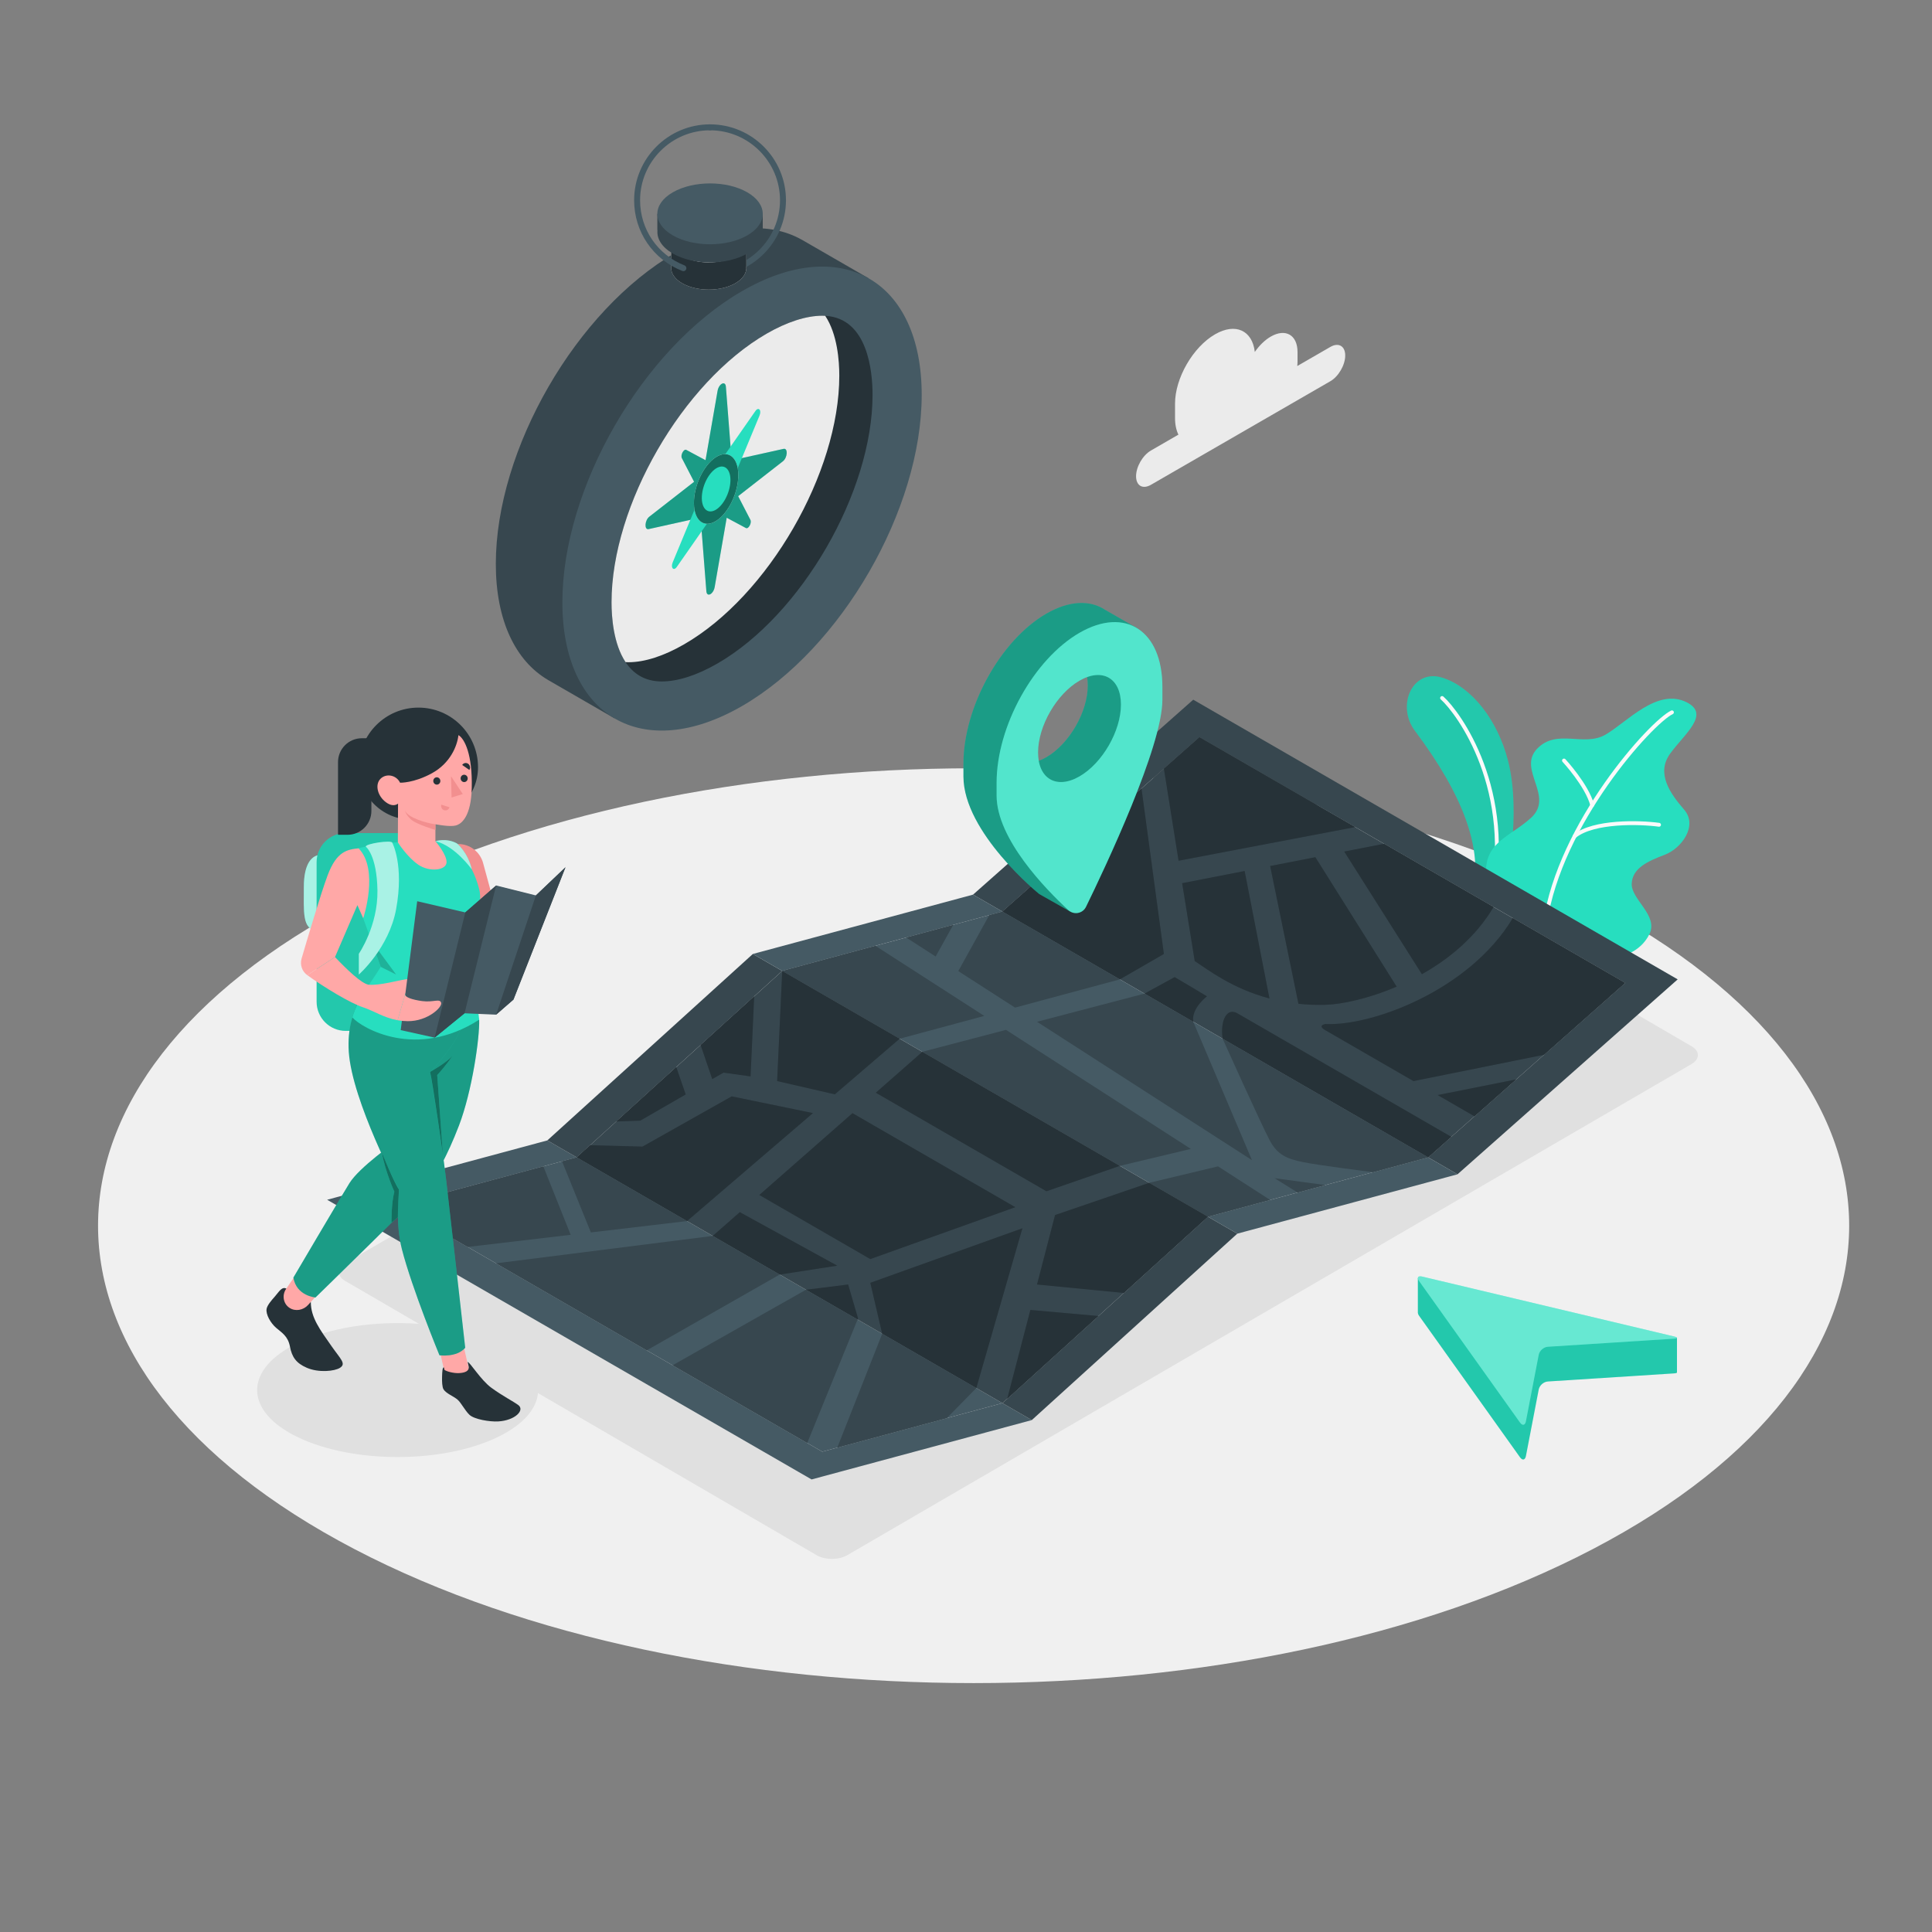 <?xml version="1.0" encoding="utf-8"?>
<!-- Generator: Adobe Illustrator 27.5.0, SVG Export Plug-In . SVG Version: 6.00 Build 0)  -->
<svg version="1.1" xmlns="http://www.w3.org/2000/svg" xmlns:xlink="http://www.w3.org/1999/xlink" x="0px" y="0px"
	 viewBox="0 0 500 500" style="enable-background:new 0 0 500 500;" xml:space="preserve">
<rect x="0" y="0" width="500" height="500" fill="#808080" stroke="none"/>
<g id="Floor">
	<g id="XMLID_19212_">
		<path id="XMLID_19213_" style="fill:#F0F0F0;" d="M91.744,400.912c88.491,46.227,231.963,46.228,320.454,0.001
			c88.49-46.229,88.49-121.181,0-167.408c-88.491-46.229-231.964-46.229-320.455-0.001C3.252,279.731,3.252,354.684,91.744,400.912z
			"/>
	</g>
</g>
<g id="Shadow">
	<path id="XMLID_18686_" style="fill:#E0E0E0;" d="M211.348,402.488L89.344,331.514c-2.185-1.271-2.185-3.332,0-4.603
		l218.512-127.117c2.186-1.271,5.729-1.271,7.913,0l122.002,70.974c2.186,1.271,2.186,3.333,0,4.604L219.261,402.488
		C217.076,403.759,213.533,403.759,211.348,402.488z"/>
	<path id="XMLID_19053_" style="fill:#E0E0E0;" d="M77.196,372.004c14.201,6.77,37.223,6.77,51.423,0
		c14.201-6.767,14.201-17.74,0-24.509c-14.2-6.768-37.223-6.768-51.423,0C62.996,354.264,62.996,365.237,77.196,372.004z"/>
</g>
<g id="Plants">
	<g id="XMLID_18676_">
		<g id="XMLID_831_">
			<g>
				<path id="XMLID_830_" style="fill:#27DEBF;" d="M388.268,235.417c1.881-6.253,5.49-25.121,1.982-38.649
					c-2.698-10.408-9.363-19.026-17.041-21.4c-7.678-2.373-11.903,7.259-7.033,13.759c12.435,16.595,17.712,30.49,14.923,42.213
					L388.268,235.417z"/>
				<path id="XMLID_4_" style="opacity:0.1;" d="M388.268,235.417c1.881-6.253,5.49-25.121,1.982-38.649
					c-2.698-10.408-9.363-19.026-17.041-21.4c-7.678-2.373-11.903,7.259-7.033,13.759c12.435,16.595,17.712,30.49,14.923,42.213
					L388.268,235.417z"/>
			</g>
			<path id="XMLID_832_" style="fill:none;stroke:#FAFAFA;stroke-linecap:round;stroke-miterlimit:10;" d="M373.212,180.644
				c4.135,3.639,19.122,23.83,12.543,53.344"/>
		</g>
		<g id="XMLID_826_">
			<path id="XMLID_18987_" style="fill:#27DEBF;" d="M415.47,248.342c3.963-0.475,8.982-1.729,11.391-6.576
				c2.409-4.848-4.71-8.958-4.575-13.037c0.136-4.079,4.223-5.876,8.566-7.526c4.342-1.65,8.612-7.499,5.012-11.656
				c-3.6-4.157-7.366-9.396-3.6-14.55c3.767-5.154,10.379-10.142,4.277-13.231c-7.654-3.874-15.47,5.143-21.07,8.376
				c-5.6,3.233-12.571-1.706-17.689,3.653c-5.119,5.359,4.553,12.245-1.519,17.83c-6.073,5.585-14.399,6.737-10.799,18.957
				L415.47,248.342z"/>
			<path id="XMLID_827_" style="fill:none;stroke:#FAFAFA;stroke-linecap:round;stroke-miterlimit:10;" d="M432.697,184.354
				c-5.366,2.565-29.017,28.637-32.834,54.543"/>
			<path id="XMLID_828_" style="fill:none;stroke:#FAFAFA;stroke-linecap:round;stroke-miterlimit:10;" d="M404.759,196.825
				c0,0,5.93,6.385,7.312,11.535"/>
			<path id="XMLID_829_" style="fill:none;stroke:#FAFAFA;stroke-linecap:round;stroke-miterlimit:10;" d="M429.355,213.453
				c-4.969-0.688-16.939-1.017-21.851,2.958"/>
		</g>
	</g>
</g>
<g id="Map">
	<g id="XMLID_18932_">
		<g id="XMLID_18954_">
			<polygon id="XMLID_17204_" style="fill:#455A64;" points="259.426,363.134 212.803,375.694 102.626,312.086 149.25,299.525 			
				"/>
			<polygon id="XMLID_17205_" style="fill:#455A64;" points="267.021,367.52 210.035,382.877 84.66,310.496 141.647,295.139 
				149.25,299.525 102.626,312.086 212.803,375.694 259.426,363.134 			"/>
		</g>
		<g id="XMLID_18936_">
			<polygon id="XMLID_17233_" style="fill:#37474F;" points="312.616,314.882 259.426,363.134 149.25,299.525 202.44,251.273 			"/>
			<polygon id="XMLID_17252_" style="fill:#37474F;" points="320.211,319.269 267.021,367.52 259.426,363.134 312.616,314.882 			
				"/>
			<polygon id="XMLID_17258_" style="fill:#37474F;" points="202.44,251.273 149.25,299.525 141.647,295.139 194.836,246.887 			"/>
		</g>
		<g id="XMLID_18934_">
			<polygon id="XMLID_18183_" style="fill:#37474F;" points="420.585,254.388 369.602,299.525 259.426,235.916 310.408,190.78 			
				"/>
			<polygon id="XMLID_18189_" style="fill:#37474F;" points="434.184,253.462 377.197,303.911 369.602,299.525 420.585,254.388 
				310.408,190.78 259.426,235.916 251.823,231.53 308.809,181.081 			"/>
		</g>
		<g id="XMLID_18935_">
			<polygon id="XMLID_18182_" style="fill:#455A64;" points="369.602,299.525 312.616,314.882 202.44,251.273 259.426,235.916 			
				"/>
			<polygon id="XMLID_17256_" style="fill:#455A64;" points="259.426,235.916 202.44,251.273 194.836,246.887 251.823,231.53 			"/>
			<polygon id="XMLID_17253_" style="fill:#455A64;" points="377.197,303.911 320.211,319.269 312.616,314.882 369.602,299.525 			
				"/>
		</g>
		<g id="XMLID_18194_">
			<polygon id="XMLID_18908_" style="fill:#263238;" points="310.413,190.778 301.215,198.921 305.014,222.756 350.716,214.047 			
				"/>
			<path id="XMLID_18922_" style="fill:#263238;" d="M386.532,234.728c-4.546,7.707-11.43,13.394-18.547,17.396l-20.099-31.743
				l10.316-2.011L386.532,234.728z"/>
			<path id="XMLID_18921_" style="fill:#263238;" d="M361.456,255.342c-7.37,3.152-14.319,4.592-18.453,4.705
				c-2.46,0.065-4.78-0.028-6.968-0.271l-7.323-35.653l11.7-2.282L361.456,255.342z"/>
			<path id="XMLID_18923_" style="fill:#263238;" d="M328.534,258.401c-9.568-2.525-15.777-7.342-19.341-9.68l-3.254-20.155
				l16.171-3.152L328.534,258.401z"/>
			<path id="XMLID_18810_" style="fill:#263238;" d="M391.508,237.598c-11.195,18.694-36.52,28.01-48.502,27.417
				c0,0-2.199,0.34,0.001,1.609c2.199,1.271,22.795,13.162,22.795,13.162l33.793-6.812l20.995-18.586L391.508,237.598z"/>
			<polygon id="XMLID_18809_" style="fill:#263238;" points="392.395,279.347 372.06,283.399 381.598,288.906 			"/>
			<polygon id="XMLID_18916_" style="fill:#263238;" points="301.215,246.887 289.814,253.462 259.426,235.916 295.417,204.051 			
				"/>
			<path id="XMLID_18924_" style="fill:#263238;" d="M375.598,294.212l-5.995,5.312l-53.19-30.705
				c-0.673-4.779,1.123-8.127,3.798-6.584C322.885,263.787,375.598,294.212,375.598,294.212z"/>
			<path id="XMLID_18912_" style="fill:#263238;" d="M308.809,264.433l-12.616-7.286l7.8-4.275c2.619,1.515,8.37,4.976,8.37,4.976
				S308.248,260.944,308.809,264.433z"/>
		</g>
		<g id="XMLID_18195_">
			<polygon id="XMLID_18928_" style="fill:#37474F;" points="254.732,262.918 232.827,268.819 202.44,251.273 226.551,244.773 			
				"/>
			<polygon id="XMLID_18925_" style="fill:#37474F;" points="246.697,239.349 242.143,247.542 234.52,242.632 			"/>
			<polygon id="XMLID_18926_" style="fill:#37474F;" points="289.814,253.462 262.691,260.767 248.007,251.32 248.007,251.311 
				256.022,236.833 259.426,235.916 			"/>
			<path id="XMLID_18900_" style="fill:#37474F;" d="M369.602,299.525l-14.244,3.844c0,0,0,0-0.009,0
				c-0.505-0.066-14.366-1.815-18.238-2.638c-3.938-0.832-6.445-1.749-8.502-5.592c-2.067-3.844-12.196-26.319-12.196-26.319
				L369.602,299.525z"/>
			<polygon id="XMLID_18811_" style="fill:#37474F;" points="324.007,300.245 268.377,264.433 296.193,257.147 308.809,264.433 			
				"/>
			<polygon id="XMLID_18906_" style="fill:#37474F;" points="308.192,297.336 289.814,301.723 238.701,272.215 238.72,272.196 
				260.353,266.529 			"/>
			<polygon id="XMLID_18911_" style="fill:#37474F;" points="328.712,310.543 312.616,314.882 297.418,306.109 315.226,301.854 			
				"/>
			<polygon id="XMLID_17164_" style="fill:#37474F;" points="343.004,306.694 329.866,304.919 335.82,308.629 			"/>
		</g>
		<g id="XMLID_18196_">
			<polygon id="XMLID_18808_" style="fill:#263238;" points="312.616,314.882 290.852,334.617 268.377,332.428 273.046,314.453 
				297.418,306.109 			"/>
			<polygon id="XMLID_18956_" style="fill:#263238;" points="210.39,288.067 177.805,316.013 149.25,299.525 152.72,296.383 
				166.282,296.738 189.365,283.737 			"/>
			<polygon id="XMLID_18905_" style="fill:#263238;" points="289.814,301.723 270.818,308.297 226.655,282.793 238.701,272.215 			
				"/>
			<polygon id="XMLID_18927_" style="fill:#263238;" points="232.827,268.819 216.049,283.214 201.121,279.781 202.44,251.273 			
				"/>
			<polygon id="XMLID_18907_" style="fill:#263238;" points="195.182,257.858 194.247,278.575 187.251,277.593 184.333,279.267 
				181.312,270.438 			"/>
			<polygon id="XMLID_18955_" style="fill:#263238;" points="177.459,283.242 165.702,290.023 159.492,290.237 175.018,276.152 			
				"/>
			<polygon id="XMLID_18966_" style="fill:#263238;" points="262.759,312.418 225.232,325.848 196.51,309.261 220.622,288.086 			
				"/>
			<polygon id="XMLID_18704_" style="fill:#263238;" points="264.599,317.875 252.665,359.234 228.31,345.176 228.31,345.167 
				225.233,331.988 			"/>
			<polygon id="XMLID_18929_" style="fill:#263238;" points="284.277,340.584 269.125,354.333 260.67,362.002 266.657,339.013 			
				"/>
			<polygon id="XMLID_18959_" style="fill:#263238;" points="222.062,341.201 221.941,341.491 208.585,333.784 219.499,332.428 			
				"/>
			<polygon id="XMLID_18961_" style="fill:#263238;" points="216.684,327.556 201.785,329.856 201.776,329.856 184.454,319.858 
				191.46,313.704 			"/>
		</g>
		<g id="XMLID_18975_" style="opacity:0.2;">
			<polygon id="XMLID_18984_" style="fill:#263238;" points="310.413,190.778 301.215,198.921 305.014,222.756 350.716,214.047 			
				"/>
			<path id="XMLID_18983_" style="fill:#263238;" d="M386.532,234.728c-4.546,7.707-11.43,13.394-18.547,17.396l-20.099-31.743
				l10.316-2.011L386.532,234.728z"/>
			<path id="XMLID_18982_" style="fill:#263238;" d="M361.456,255.342c-7.37,3.152-14.319,4.592-18.453,4.705
				c-2.46,0.065-4.78-0.028-6.968-0.271l-7.323-35.653l11.7-2.282L361.456,255.342z"/>
			<path id="XMLID_18981_" style="fill:#263238;" d="M328.534,258.401c-9.568-2.525-15.777-7.342-19.341-9.68l-3.254-20.155
				l16.171-3.152L328.534,258.401z"/>
			<path id="XMLID_18980_" style="fill:#263238;" d="M391.508,237.598c-11.195,18.694-36.52,28.01-48.502,27.417
				c0,0-2.199,0.34,0.001,1.609c2.199,1.271,22.795,13.162,22.795,13.162l33.793-6.812l20.995-18.586L391.508,237.598z"/>
			<polygon id="XMLID_18979_" style="fill:#263238;" points="392.395,279.347 372.06,283.399 381.598,288.906 			"/>
			<polygon id="XMLID_18978_" style="fill:#263238;" points="301.215,246.887 289.814,253.462 259.426,235.916 295.417,204.051 			
				"/>
			<path id="XMLID_18977_" style="fill:#263238;" d="M375.598,294.212l-5.995,5.312l-53.19-30.705
				c-0.673-4.779,1.123-8.127,3.798-6.584C322.885,263.787,375.598,294.212,375.598,294.212z"/>
			<path id="XMLID_18976_" style="fill:#263238;" d="M308.809,264.433l-12.616-7.286l7.8-4.275c2.619,1.515,8.37,4.976,8.37,4.976
				S308.248,260.944,308.809,264.433z"/>
		</g>
		<g id="XMLID_18957_" style="opacity:0.2;">
			<polygon id="XMLID_18974_" style="fill:#263238;" points="312.616,314.882 290.852,334.617 268.377,332.428 273.046,314.453 
				297.418,306.109 			"/>
			<polygon id="XMLID_18973_" style="fill:#263238;" points="210.39,288.067 177.805,316.013 149.25,299.525 152.72,296.383 
				166.282,296.738 189.365,283.737 			"/>
			<polygon id="XMLID_18972_" style="fill:#263238;" points="289.814,301.723 270.818,308.297 226.655,282.793 238.701,272.215 			
				"/>
			<polygon id="XMLID_18971_" style="fill:#263238;" points="232.827,268.819 216.049,283.214 201.121,279.781 202.44,251.273 			
				"/>
			<polygon id="XMLID_18970_" style="fill:#263238;" points="195.182,257.858 194.247,278.575 187.251,277.593 184.333,279.267 
				181.312,270.438 			"/>
			<polygon id="XMLID_18969_" style="fill:#263238;" points="177.459,283.242 165.702,290.023 159.492,290.237 175.018,276.152 			
				"/>
			<polygon id="XMLID_18965_" style="fill:#263238;" points="262.759,312.418 225.232,325.848 196.51,309.261 220.622,288.086 			
				"/>
			<polygon id="XMLID_18963_" style="fill:#263238;" points="264.599,317.875 252.665,359.234 228.31,345.176 228.31,345.167 
				225.233,331.988 			"/>
			<polygon id="XMLID_18962_" style="fill:#263238;" points="284.277,340.584 269.125,354.333 260.67,362.002 266.657,339.013 			
				"/>
			<polygon id="XMLID_18960_" style="fill:#263238;" points="222.062,341.201 221.941,341.491 208.585,333.784 219.499,332.428 			
				"/>
			<polygon id="XMLID_18958_" style="fill:#263238;" points="216.684,327.556 201.785,329.856 201.776,329.856 184.454,319.858 
				191.46,313.704 			"/>
		</g>
		<g id="XMLID_18341_">
			<polygon id="XMLID_18968_" style="fill:#37474F;" points="147.688,319.568 121.024,322.71 121.014,322.71 102.626,312.086 
				140.609,301.854 			"/>
			<polygon id="XMLID_18805_" style="fill:#37474F;" points="177.805,316.013 152.917,318.951 145.453,300.545 149.25,299.525 			
				"/>
			<polygon id="XMLID_18967_" style="fill:#37474F;" points="201.776,329.856 167.376,349.469 167.367,349.469 128.366,326.947 
				184.454,319.858 			"/>
			<polygon id="XMLID_18964_" style="fill:#37474F;" points="252.665,359.234 245.023,367.015 216.684,374.647 228.31,345.176 			
				"/>
			<polygon id="XMLID_18933_" style="fill:#37474F;" points="221.941,341.491 208.912,373.449 174.064,353.332 208.585,333.784 			
				"/>
		</g>
	</g>
</g>
<g id="Location">
	<g id="XMLID_18512_">
		<g id="XMLID_18515_">
			<g>
				<path id="XMLID_18642_" style="fill:#27DEBF;" d="M294.209,162.537l-8.15-4.681l-0.001,0.002
					c-3.891-2.603-9.292-2.492-15.265,0.957c-11.849,6.841-21.454,24.209-21.454,38.794v3.319c0,14.585,19.608,30.433,19.608,30.433
					l8.017,4.535c0,0-4.815-5.491-4.267-6.618c5.251-10.778,19.548-41.216,19.548-53.122v-3.319c0-2.661-0.323-5.042-0.918-7.121
					l0.919,0.531L294.209,162.537z M270.793,195.973c-5.924,3.421-10.727,0.648-10.728-6.193
					c3.189-0.502,11.208-14.189,10.728-18.58c5.924-3.42,10.727-0.647,10.727,6.193C281.52,184.235,276.717,192.553,270.793,195.973
					z"/>
				<path id="XMLID_5_" style="opacity:0.3;" d="M294.209,162.537l-8.15-4.681l-0.001,0.002c-3.891-2.603-9.292-2.492-15.265,0.957
					c-11.849,6.841-21.454,24.209-21.454,38.794v3.319c0,14.585,19.608,30.433,19.608,30.433l8.017,4.535
					c0,0-4.815-5.491-4.267-6.618c5.251-10.778,19.548-41.216,19.548-53.122v-3.319c0-2.661-0.323-5.042-0.918-7.121l0.919,0.531
					L294.209,162.537z M270.793,195.973c-5.924,3.421-10.727,0.648-10.728-6.193c3.189-0.502,11.208-14.189,10.728-18.58
					c5.924-3.42,10.727-0.647,10.727,6.193C281.52,184.235,276.717,192.553,270.793,195.973z"/>
			</g>
			<g>
				<path id="XMLID_18520_" style="fill:#27DEBF;" d="M300.827,177.79c0-14.584-9.604-20.862-21.453-14.021
					c-11.849,6.841-21.454,24.21-21.454,38.794v3.319c0,11.231,12.722,24.262,18.572,29.661c1.427,1.316,3.71,0.895,4.561-0.85
					c5.055-10.343,19.774-41.503,19.773-53.584V177.79z M279.374,200.928c-5.924,3.42-10.727,0.647-10.727-6.193
					c0-6.84,4.802-15.159,10.727-18.579c5.924-3.42,10.727-0.648,10.727,6.193C290.101,189.189,285.298,197.507,279.374,200.928z"/>
				<path id="XMLID_9_" style="opacity:0.2;fill:#FFFFFF;" d="M300.827,177.79c0-14.584-9.604-20.862-21.453-14.021
					c-11.849,6.841-21.454,24.21-21.454,38.794v3.319c0,11.231,12.722,24.262,18.572,29.661c1.427,1.316,3.71,0.895,4.561-0.85
					c5.055-10.343,19.774-41.503,19.773-53.584V177.79z M279.374,200.928c-5.924,3.42-10.727,0.647-10.727-6.193
					c0-6.84,4.802-15.159,10.727-18.579c5.924-3.42,10.727-0.648,10.727,6.193C290.101,189.189,285.298,197.507,279.374,200.928z"/>
			</g>
		</g>
	</g>
</g>
<g id="Arrow">
	<g id="XMLID_16580_">
		<g>
			<path id="XMLID_18999_" style="fill:#27DEBF;" d="M433.998,355.209h0.001v-8.983l-67.057-15.419v8.97l0.008,0.01
				c0.009,0.198,0.102,0.444,0.31,0.734l26.112,36.612c0.642,0.899,1.33,0.749,1.539-0.336l3.306-17.179
				c0.209-1.084,1.271-2.021,2.374-2.092l32.566-2.089C433.712,355.401,433.992,355.317,433.998,355.209z"/>
			<path id="XMLID_12_" style="opacity:0.1;" d="M433.998,355.209h0.001v-8.983l-67.057-15.419v8.97l0.008,0.01
				c0.009,0.198,0.102,0.444,0.31,0.734l26.112,36.612c0.642,0.899,1.33,0.749,1.539-0.336l3.306-17.179
				c0.209-1.084,1.271-2.021,2.374-2.092l32.566-2.089C433.712,355.401,433.992,355.317,433.998,355.209z"/>
		</g>
		<g>
			<path id="XMLID_18998_" style="fill:#27DEBF;" d="M394.911,367.815l3.306-17.179c0.209-1.085,1.271-2.021,2.374-2.093
				l32.567-2.089c1.102-0.071,1.124-0.335,0.05-0.591l-65.163-15.491c-1.075-0.256-1.426,0.267-0.785,1.165l26.112,36.612
				C394.014,369.049,394.702,368.898,394.911,367.815z"/>
			<path id="XMLID_13_" style="opacity:0.3;fill:#FFFFFF;" d="M394.911,367.815l3.306-17.179c0.209-1.085,1.271-2.021,2.374-2.093
				l32.567-2.089c1.102-0.071,1.124-0.335,0.05-0.591l-65.163-15.491c-1.075-0.256-1.426,0.267-0.785,1.165l26.112,36.612
				C394.014,369.049,394.702,368.898,394.911,367.815z"/>
		</g>
	</g>
</g>
<g id="Compass">
	<g id="XMLID_825_">
		<path id="XMLID_19019_" style="fill:#37474F;" d="M224.757,71.998l-17.032-9.833c-0.021-0.013-0.042-0.025-0.063-0.037
			l-0.126-0.073l-0.002,0.006c-8.402-4.759-19.958-4.026-32.718,3.341c-25.68,14.826-46.498,50.883-46.498,80.536
			c0,14.734,5.144,25.109,13.466,30.005l-0.004,0.005l0.127,0.073c0.021,0.012,0.041,0.023,0.062,0.035l17.033,9.834l2.956-7.78
			c4.085-1.003,8.395-2.751,12.858-5.327c25.68-14.826,46.497-50.883,46.497-80.536c0-5.11-0.631-9.682-1.786-13.698L224.757,71.998
			z"/>
		<g id="XMLID_19044_">
			<path id="XMLID_18679_" style="fill:#455A64;" d="M183.758,71.475c-2.477,0-4.891-0.455-7.176-1.352
				c-0.397-0.157-0.592-0.604-0.437-1.001c0.157-0.397,0.604-0.592,1.002-0.436c2.104,0.827,4.329,1.246,6.611,1.246
				c9.983,0,18.105-8.122,18.105-18.105s-8.123-18.104-18.105-18.104c-0.426,0-0.771-0.345-0.771-0.771
				c0-0.427,0.345-0.772,0.771-0.772c10.835,0,19.649,8.814,19.649,19.648C203.407,62.661,194.593,71.475,183.758,71.475z"/>
		</g>
		<path id="XMLID_19013_" style="fill:#455A64;" d="M192.038,182.725c25.68-14.826,46.498-50.883,46.498-80.536
			c0-29.652-20.818-41.671-46.498-26.845c-25.68,14.826-46.497,50.883-46.497,80.536
			C145.54,185.532,166.358,197.552,192.038,182.725z"/>
		<path id="XMLID_19025_" style="fill:#263238;" d="M225.816,102.186c0,25.124-18.383,56.962-40.14,69.528
			c-5.265,3.036-10.243,4.646-14.406,4.646c-4.485,0-7.436-2.085-9.377-5.002c-3.146-4.74-3.629-11.667-3.629-15.475
			c-0.009-25.124,18.374-56.962,40.131-69.528c5.266-3.036,10.252-4.646,14.406-4.646c0.263,0,0.518,0.008,0.764,0.025
			C224.603,82.336,225.816,96.165,225.816,102.186z"/>
		<path id="XMLID_19023_" style="fill:#EBEBEB;" d="M217.209,97.217c0,25.123-18.383,56.962-40.14,69.52
			c-5.266,3.044-10.251,4.646-14.406,4.646c-0.263,0-0.517-0.008-0.771-0.025c-3.146-4.74-3.629-11.667-3.629-15.475
			c-0.009-25.124,18.374-56.962,40.131-69.528c5.266-3.036,10.252-4.646,14.406-4.646c0.263,0,0.518,0.008,0.764,0.025
			C216.726,86.474,217.209,93.41,217.209,97.217z"/>
		<g id="XMLID_19021_">
			<g>
				<g>
					<path id="XMLID_19036_" style="fill:#27DEBF;" d="M186.02,120.931l-8.397-4.494c-0.661-0.353-1.572,1.325-1.156,2.131
						l5.285,10.229L186.02,120.931z"/>
					<path id="XMLID_19035_" style="fill:#27DEBF;" d="M184.644,132.162l8.397,4.494c0.661,0.354,1.572-1.325,1.156-2.13
						l-5.285-10.229L184.644,132.162z"/>
				</g>
				<g>
					<path id="XMLID_19037_" style="fill:#27DEBF;" d="M189.503,121.109l-1.644-21.024c-0.129-1.655-1.829-0.797-2.156,1.089
						l-4.159,23.955L189.503,121.109z"/>
					<path id="XMLID_19033_" style="fill:#27DEBF;" d="M181.161,131.983l1.644,21.024c0.129,1.655,1.829,0.797,2.156-1.089
						l4.159-23.955L181.161,131.983z"/>
				</g>
				<g>
					<path id="XMLID_19034_" style="fill:#27DEBF;" d="M183.366,121.771l-15.321,11.945c-1.206,0.94-1.348,3.474-0.18,3.215
						l14.837-3.289L183.366,121.771z"/>
					<path id="XMLID_19032_" style="fill:#27DEBF;" d="M187.298,131.321l15.321-11.945c1.206-0.941,1.348-3.474,0.18-3.215
						l-14.837,3.289L187.298,131.321z"/>
				</g>
			</g>
			<path style="opacity:0.3;" d="M202.799,116.161l-13.449,2.981l-1.49-19.057c-0.129-1.655-1.829-0.797-2.156,1.089l-3.112,17.922
				l-4.969-2.659c-0.661-0.353-1.572,1.325-1.156,2.131l3.161,6.118l-11.583,9.03c-1.206,0.94-1.348,3.474-0.18,3.215l13.449-2.982
				l1.49,19.057c0.129,1.655,1.829,0.797,2.156-1.089l3.112-17.922l4.969,2.659c0.661,0.354,1.572-1.325,1.156-2.13l-3.161-6.118
				l11.583-9.03C203.825,118.436,203.967,115.902,202.799,116.161z M182.843,131.134l0.271-4.846l1.459-2.688l3.249-1.641
				l-0.271,4.846l-1.458,2.687L182.843,131.134z"/>
			<g>
				<path id="XMLID_19031_" style="fill:#27DEBF;" d="M189.122,125.486l7.446-17.95c0.586-1.413-0.262-2.326-1.076-1.158
					l-10.343,14.833L189.122,125.486z"/>
				<path id="XMLID_19029_" style="fill:#27DEBF;" d="M181.536,127.599l-7.446,17.951c-0.586,1.413,0.262,2.325,1.076,1.158
					l10.343-14.834L181.536,127.599z"/>
			</g>
			<path id="XMLID_19027_" style="fill:#EBEBEB;" d="M179.612,129.436c0.264-4.712,3.038-9.826,6.197-11.421
				c3.16-1.596,5.507,0.93,5.244,5.642c-0.264,4.712-3.038,9.826-6.198,11.421C181.696,136.674,179.348,134.148,179.612,129.436z"/>
			<path id="XMLID_29_" style="fill:#27DEBF;" d="M179.612,129.436c0.264-4.712,3.038-9.826,6.197-11.421
				c3.16-1.596,5.507,0.93,5.244,5.642c-0.264,4.712-3.038,9.826-6.198,11.421C181.696,136.674,179.348,134.148,179.612,129.436z"/>
			<path id="XMLID_1_" style="opacity:0.5;" d="M179.612,129.436c0.264-4.712,3.038-9.826,6.197-11.421
				c3.16-1.596,5.507,0.93,5.244,5.642c-0.264,4.712-3.038,9.826-6.198,11.421C181.696,136.674,179.348,134.148,179.612,129.436z"/>
			<path id="XMLID_19024_" style="fill:#27DEBF;" d="M181.642,128.411c0.17-3.04,1.961-6.339,3.999-7.369
				c2.038-1.03,3.553,0.6,3.383,3.64c-0.17,3.04-1.96,6.339-3.998,7.369C182.986,133.08,181.472,131.45,181.642,128.411z"/>
		</g>
		<path id="XMLID_19042_" style="fill:#E0E0E0;" d="M193.168,62.292h-5.035c-2.922-0.933-6.492-0.933-9.414,0h-5.035v6.701h0.028
			c-0.162,1.551,0.772,3.133,2.825,4.318c3.805,2.197,9.973,2.197,13.777,0.001c2.053-1.185,2.988-2.768,2.825-4.319h0.028V62.292z"
			/>
		<path id="XMLID_19038_" style="fill:#263238;" d="M193.168,62.292h-5.035c-2.922-0.933-6.492-0.933-9.414,0h-5.035v6.701h0.028
			c-0.162,1.551,0.772,3.133,2.825,4.318c3.805,2.197,9.973,2.197,13.777,0.001c2.053-1.185,2.988-2.768,2.825-4.319h0.028V62.292z"
			/>
		<path id="XMLID_19040_" style="fill:#EBEBEB;" d="M176.538,58.315c-3.804,2.197-3.804,5.758,0,7.954
			c3.805,2.197,9.973,2.197,13.777,0.001c3.804-2.196,3.804-5.758,0-7.954C186.51,56.119,180.342,56.119,176.538,58.315z"/>
		<g id="XMLID_19043_">
			<path id="XMLID_19041_" style="fill:#37474F;" d="M197.399,55.346h-7.05c-4.091-1.306-9.09-1.306-13.181,0h-7.049v4.218h0.039
				c-0.227,2.171,1.082,4.387,3.956,6.046c5.328,3.076,13.964,3.076,19.291,0c2.874-1.66,4.183-3.875,3.956-6.047h0.039V55.346z"/>
			<path id="XMLID_19039_" style="fill:#455A64;" d="M174.113,49.776c-5.327,3.075-5.327,8.062,0,11.137
				c5.327,3.076,13.964,3.076,19.29,0c5.327-3.075,5.327-8.062,0-11.138C188.077,46.701,179.439,46.701,174.113,49.776z"/>
		</g>
		<g id="XMLID_19046_">
			<path id="XMLID_18678_" style="fill:#455A64;" d="M176.864,70.176c-0.094,0-0.189-0.017-0.282-0.053
				c-7.576-2.975-12.471-10.156-12.471-18.296c0-10.834,8.813-19.648,19.647-19.648c0.427,0,0.772,0.345,0.772,0.772
				c0,0.426-0.345,0.771-0.772,0.771c-9.982,0-18.104,8.122-18.104,18.104c0,7.501,4.511,14.118,11.493,16.859
				c0.396,0.155,0.592,0.604,0.436,1.001C177.463,69.99,177.172,70.176,176.864,70.176z"/>
		</g>
	</g>
</g>
<g id="Character">
	<g id="XMLID_18986_">
		<g>
			<path id="XMLID_18675_" style="fill:#27DEBF;" d="M83.163,221.213c-2.385,0-4.528,2.146-4.528,8.331
				c0,6.184-0.487,11.146,3.306,11.146L83.163,221.213z"/>
			<path id="XMLID_14_" style="opacity:0.6;fill:#FFFFFF;" d="M83.163,221.213c-2.385,0-4.528,2.146-4.528,8.331
				c0,6.184-0.487,11.146,3.306,11.146L83.163,221.213z"/>
		</g>
		<g>
			<path id="XMLID_18673_" style="fill:#27DEBF;" d="M89.476,266.792h15.713c4.161,0,7.535-3.374,7.535-7.535v-36.128
				c0-4.161-3.374-7.535-7.535-7.535H89.476c-4.161,0-7.534,3.374-7.534,7.535v36.128C81.941,263.418,85.314,266.792,89.476,266.792
				z"/>
			<path id="XMLID_15_" style="opacity:0.1;" d="M89.476,266.792h15.713c4.161,0,7.535-3.374,7.535-7.535v-36.128
				c0-4.161-3.374-7.535-7.535-7.535H89.476c-4.161,0-7.534,3.374-7.534,7.535v36.128C81.941,263.418,85.314,266.792,89.476,266.792
				z"/>
		</g>
		<path id="XMLID_18910_" style="fill:#F28F8F;" d="M115.687,218.435h2.921c2.998,0,5.626,2.007,6.414,4.9l3.859,14.164h-13.194
			V218.435z"/>
		<g id="XMLID_17165_">
			<path id="XMLID_18915_" style="fill:#FFA8A7;" d="M86.699,247.681c2.282-5.322,5.795-13.437,5.795-13.437L94,237.653
				c0,0,4.223-3.691,4.492-8.333c0.507-8.733-5.699-9.775-5.699-9.775c-2.833,0.314-5.647,0.666-8.003,6.989
				c-1.799,4.826-5.223,16.361-6.743,21.551c-0.469,1.602,0.124,3.314,1.481,4.288"/>
			<g id="XMLID_19055_">
				<path id="XMLID_19056_" style="fill:#263238;" d="M110.151,212.109h-3.723c-7.489,0-13.56-6.071-13.56-13.561l0,0
					c0-8.517,6.904-15.422,15.422-15.422l0,0c8.517,0,15.422,6.905,15.422,15.422l0,0
					C123.712,206.038,117.641,212.109,110.151,212.109z"/>
			</g>
			<path id="XMLID_19052_" style="fill:#263238;" d="M74.096,333.487c-1.181-0.607-1.932,0.893-3.003,2.096
				c-0.751,0.845-1.922,2.181-2.096,3.142c-0.256,1.424,1.027,3.665,2.448,4.9c1.421,1.235,3.07,2.12,3.586,4.828
				c0.516,2.709,1.568,4.318,4.376,5.529c3.076,1.327,7.197,0.902,8.594,0c1.656-1.068,0.144-2.243-2.176-5.563
				c-3.028-4.332-5.385-7.427-5.386-11.469L74.096,333.487z"/>
			<path id="XMLID_19051_" style="fill:#FFA8A7;" d="M76.517,329.94l-2.486,3.643c-1.078,1.579-0.742,3.78,0.839,4.854
				c0.025,0.017,0.051,0.034,0.077,0.051c1.513,0.981,3.541,0.59,4.759-0.739l3.88-4.234L76.517,329.94z"/>
			<g>
				<path id="XMLID_19050_" style="fill:#27DEBF;" d="M124.009,263.895c0.157,4.644-1.819,18.453-5.207,27.34
					c-3.172,8.32-6.042,12.771-7.052,14.498c-1.01,1.728-30.1,30.049-30.1,30.049s-4.936-0.361-5.721-5.15
					c0,0,11.919-20.262,14.5-24.418c2.581-4.155,11.723-10.527,11.723-10.527l-0.832-36.349L124.009,263.895z"/>
				<path id="XMLID_18_" style="opacity:0.3;" d="M124.009,263.895c0.157,4.644-1.819,18.453-5.207,27.34
					c-3.172,8.32-6.042,12.771-7.052,14.498c-1.01,1.728-30.1,30.049-30.1,30.049s-4.936-0.361-5.721-5.15
					c0,0,11.919-20.262,14.5-24.418c2.581-4.155,11.723-10.527,11.723-10.527l-0.832-36.349L124.009,263.895z"/>
			</g>
			
				<rect id="XMLID_19049_" x="114.674" y="348.007" transform="matrix(-0.975 0.222 -0.222 -0.975 310.896 670.301)" style="fill:#FFA8A7;" width="6.307" height="9.185"/>
			<g>
				<path id="XMLID_19048_" style="fill:#27DEBF;" d="M118.638,258.816l-26.176,1.027c-0.895,2.174-2.621,6.138-2.192,12.403
					c0.873,12.765,12.976,35.595,12.976,35.595c-0.147,1.733-0.88,9.018,0.773,15.476c2.608,10.188,9.715,27.43,9.715,27.43
					s4.453,0.636,6.664-1.94c0,0-3.936-35.005-4.996-43.974c-1.147-9.705-4.093-27.428-4.093-27.428s2.045-1.861,5.276-6.325
					c4.702-6.495,3.977-12.264,3.977-12.264"/>
				<path id="XMLID_19_" style="opacity:0.3;" d="M118.638,258.816l-26.176,1.027c-0.895,2.174-2.621,6.138-2.192,12.403
					c0.873,12.765,12.976,35.595,12.976,35.595c-0.147,1.733-0.88,9.018,0.773,15.476c2.608,10.188,9.715,27.43,9.715,27.43
					s4.453,0.636,6.664-1.94c0,0-3.936-35.005-4.996-43.974c-1.147-9.705-4.093-27.428-4.093-27.428s2.045-1.861,5.276-6.325
					c4.702-6.495,3.977-12.264,3.977-12.264"/>
			</g>
			<path id="XMLID_19045_" style="fill:#263238;" d="M121.23,353.343l-0.2-0.879c0.646,0.122,3.407,4.707,6.146,6.699
				c3,2.181,5.604,3.471,6.943,4.454c1.792,1.315-0.803,4.009-5.215,4.249c-2.19,0.119-6.178-0.547-7.407-1.714
				c-1.229-1.166-2.119-3.096-3.092-3.935c-0.973-0.838-2.945-1.572-3.613-2.647c-0.367-0.591-0.423-2.053-0.382-3.309
				c0.038-1.152,0.075-2.419,0.47-2.401c0.031,0.133,0.152,0.671,0.152,0.671c0.559,0.394,2.313,0.892,3.741,0.825
				C119.811,355.309,121.744,355.067,121.23,353.343z"/>
			<g>
				<path id="XMLID_19030_" style="fill:#27DEBF;" d="M114.625,298.893c0,0-2.618-18.605-3.316-21.487c0,0,4.218-2.344,5.824-4.169
					c0,0-1.899,2.772-3.983,4.979L114.625,298.893z"/>
				<path id="XMLID_20_" style="opacity:0.5;" d="M114.625,298.893c0,0-2.618-18.605-3.316-21.487c0,0,4.218-2.344,5.824-4.169
					c0,0-1.899,2.772-3.983,4.979L114.625,298.893z"/>
			</g>
			<g>
				<path id="XMLID_19028_" style="fill:#27DEBF;" d="M98.83,298.273c0,0,3.146,7.835,4.415,9.568c0,0-0.317,5.97-0.272,7.176
					l-1.653,1.441c0,0-0.078-5.014,0.74-8.053C102.06,308.406,99.691,303.22,98.83,298.273z"/>
				<path id="XMLID_21_" style="opacity:0.5;" d="M98.83,298.273c0,0,3.146,7.835,4.415,9.568c0,0-0.317,5.97-0.272,7.176
					l-1.653,1.441c0,0-0.078-5.014,0.74-8.053C102.06,308.406,99.691,303.22,98.83,298.273z"/>
			</g>
			<g>
				<path id="XMLID_19022_" style="fill:#27DEBF;" d="M102.018,218.041c0,0-8.138,1.017-9.225,1.504
					C98.201,225.033,94,237.653,94,237.653l4.544,12.573c-3.184,5.07-5.954,8.274-7.352,13.078
					c2.377,2.754,16.581,11.039,32.817,0.59c0,0-0.954-9.126-2.312-16.03c2.342-11.201,2.989-15.146,2.312-17.767
					c-1.907-7.378-6.275-12.094-11.286-12.37L102.018,218.041z"/>
			</g>
			<g id="XMLID_19017_">
				<path id="XMLID_19018_" style="fill:#FFA8A7;" d="M118.645,190.249c1.629,0.962,3.642,5.06,3.444,13.649
					c-0.169,7.279-2.528,9.078-3.713,9.596c-1.185,0.519-3.47,0.203-5.691-0.167v4.369c0,0,3.07,3.566,2.877,5.569
					c-0.193,2.003-4.433,2.477-7.306,0.52c-2.873-1.957-5.293-5.771-5.293-5.771l0.05-10.045c0,0-1.307,1.269-3.524-0.669
					c-1.83-1.6-2.447-4.298-1.021-5.746c1.426-1.448,4.062-1.053,5.073,1.011c0,0,3.543,0.13,8.26-2.462
					C116.519,197.511,118.332,193.072,118.645,190.249z"/>
			</g>
			<g id="XMLID_19015_">
				<path id="XMLID_19016_" style="fill:#263238;" d="M113.961,202.069c0.027,0.525-0.361,0.97-0.866,0.994
					c-0.505,0.024-0.936-0.382-0.962-0.907c-0.026-0.525,0.361-0.969,0.867-0.993C113.505,201.139,113.935,201.545,113.961,202.069z
					"/>
			</g>
			<g id="XMLID_18511_">
				<path id="XMLID_19014_" style="fill:#F28F8F;" d="M114.206,208.24l2.126,0.678c-0.177,0.608-0.796,0.95-1.383,0.763
					C114.362,209.494,114.03,208.849,114.206,208.24z"/>
			</g>
			<g id="XMLID_18342_">
				<path id="XMLID_18510_" style="fill:#263238;" d="M121.467,199.259l-1.852-1.284c0.338-0.529,1.026-0.67,1.538-0.315
					C121.665,198.014,121.805,198.73,121.467,199.259z"/>
			</g>
			<g id="XMLID_18191_">
				<path id="XMLID_18193_" style="fill:#263238;" d="M121.04,201.408c0.027,0.524-0.361,0.969-0.866,0.993
					c-0.505,0.024-0.935-0.382-0.962-0.906c-0.027-0.525,0.361-0.969,0.866-0.993C120.583,200.477,121.014,200.883,121.04,201.408z"
					/>
			</g>
			<g id="XMLID_18188_">
				<polygon id="XMLID_18190_" style="fill:#F28F8F;" points="116.722,200.884 116.867,206.394 119.768,205.496 				"/>
			</g>
			<g id="XMLID_17203_">
				<path id="XMLID_17254_" style="fill:#F28F8F;" d="M112.685,213.327c-2.341-0.307-7.157-1.691-7.908-3.595
					c0,0,0.251,1.196,1.689,2.43c1.438,1.233,6.219,2.623,6.219,2.623V213.327z"/>
			</g>
			<g id="XMLID_17166_">
				<polygon id="XMLID_17202_" style="fill:#27DEBF;" points="96.105,243.523 102.514,252.207 98.544,250.227 				"/>
				<polygon id="XMLID_23_" style="opacity:0.2;" points="96.105,243.523 102.514,252.207 98.544,250.227 				"/>
			</g>
			<path id="XMLID_18985_" style="fill:#FFA8A7;" d="M104.852,257.353c0.008-0.105,0.057-0.21,0.148-0.316
				c0.732-0.853,3.21-2.649,3.377-3.086c0.166-0.438-1.178-0.849-3.413-0.499c-2.235,0.35-6.608,1.586-9.442,1.407
				c-1.847-0.116-6.088-4.285-8.824-7.178l-7.171,4.692c4.637,3.325,11.123,7.208,14.302,8.269c3.039,1.013,5.518,2.761,9.077,3.396
				"/>
			<g id="XMLID_18930_">
				<polygon id="XMLID_18914_" style="fill:#455A64;" points="107.973,233.235 120.413,236.137 128.401,229.16 138.687,231.734 
					146.347,224.444 132.881,258.691 128.401,262.592 120.223,262.237 112.49,268.535 103.702,266.595 				"/>
				<polygon id="XMLID_18904_" style="fill:#37474F;" points="128.401,229.16 120.223,262.237 112.49,268.535 120.413,236.137 				
					"/>
				<polygon id="XMLID_18920_" style="fill:#37474F;" points="138.687,231.734 146.347,224.444 132.881,258.691 128.401,262.592 
									"/>
			</g>
		</g>
		<path id="XMLID_19070_" style="fill:#263238;" d="M87.48,216.044h2.463c3.408,0,6.171-2.763,6.171-6.171v-18.818h-2.463
			c-3.408,0-6.171,2.763-6.171,6.171V216.044z"/>
		<g>
			<path id="XMLID_18672_" style="fill:#27DEBF;" d="M94.664,219.11c0,0,2.868,2.122,3.018,11.322
				c0.15,9.2-4.814,16.406-4.814,16.406v5.369c0,0,7.787-6.798,9.646-16.903c2.104-11.435-0.988-17.2-0.988-17.2
				C101.41,217.321,94.549,218.328,94.664,219.11z"/>
			<path id="XMLID_16_" style="opacity:0.6;fill:#FFFFFF;" d="M94.664,219.11c0,0,2.868,2.122,3.018,11.322
				c0.15,9.2-4.814,16.406-4.814,16.406v5.369c0,0,7.787-6.798,9.646-16.903c2.104-11.435-0.988-17.2-0.988-17.2
				C101.41,217.321,94.549,218.328,94.664,219.11z"/>
		</g>
		<g>
			<path id="XMLID_18674_" style="fill:#27DEBF;" d="M122.102,225.008c0,0-4.308-6.094-9.417-7.312c0,0,2.835-0.915,5.559,0.576
				C118.245,218.272,121.101,220.557,122.102,225.008z"/>
			<path id="XMLID_17_" style="opacity:0.6;fill:#FFFFFF;" d="M122.102,225.008c0,0-4.308-6.094-9.417-7.312
				c0,0,2.835-0.915,5.559,0.576C118.245,218.272,121.101,220.557,122.102,225.008z"/>
		</g>
		<path id="XMLID_18931_" style="fill:#FFA8A7;" d="M114.165,259.509c-0.351-1.181-2.021-0.029-4.938-0.433
			c-2.552-0.353-4.435-0.997-4.374-1.724l-1.945,6.686c0.816,0.147,1.689,0.233,2.638,0.24
			C110.634,264.315,114.516,260.69,114.165,259.509z"/>
	</g>
</g>
<g id="Cloud">
	<path id="XMLID_18677_" style="fill:#EBEBEB;" d="M344.298,89.782l-8.57,4.948c0.043-0.383,0.072-0.763,0.072-1.134v-2.483
		c0-4.419-3.102-6.21-6.929-4c-1.549,0.895-2.975,2.312-4.129,3.971c-0.627-5.556-4.985-7.626-10.28-4.569
		c-5.725,3.305-10.365,11.343-10.365,17.954v3.714c0,1.712,0.316,3.154,0.878,4.303l-7.119,4.11
		c-2.122,1.226-3.843,4.206-3.843,6.656c0,2.451,1.721,3.444,3.843,2.219l46.442-26.814c2.123-1.225,3.844-4.206,3.844-6.656
		S346.421,88.557,344.298,89.782z"/>
</g>
</svg>
